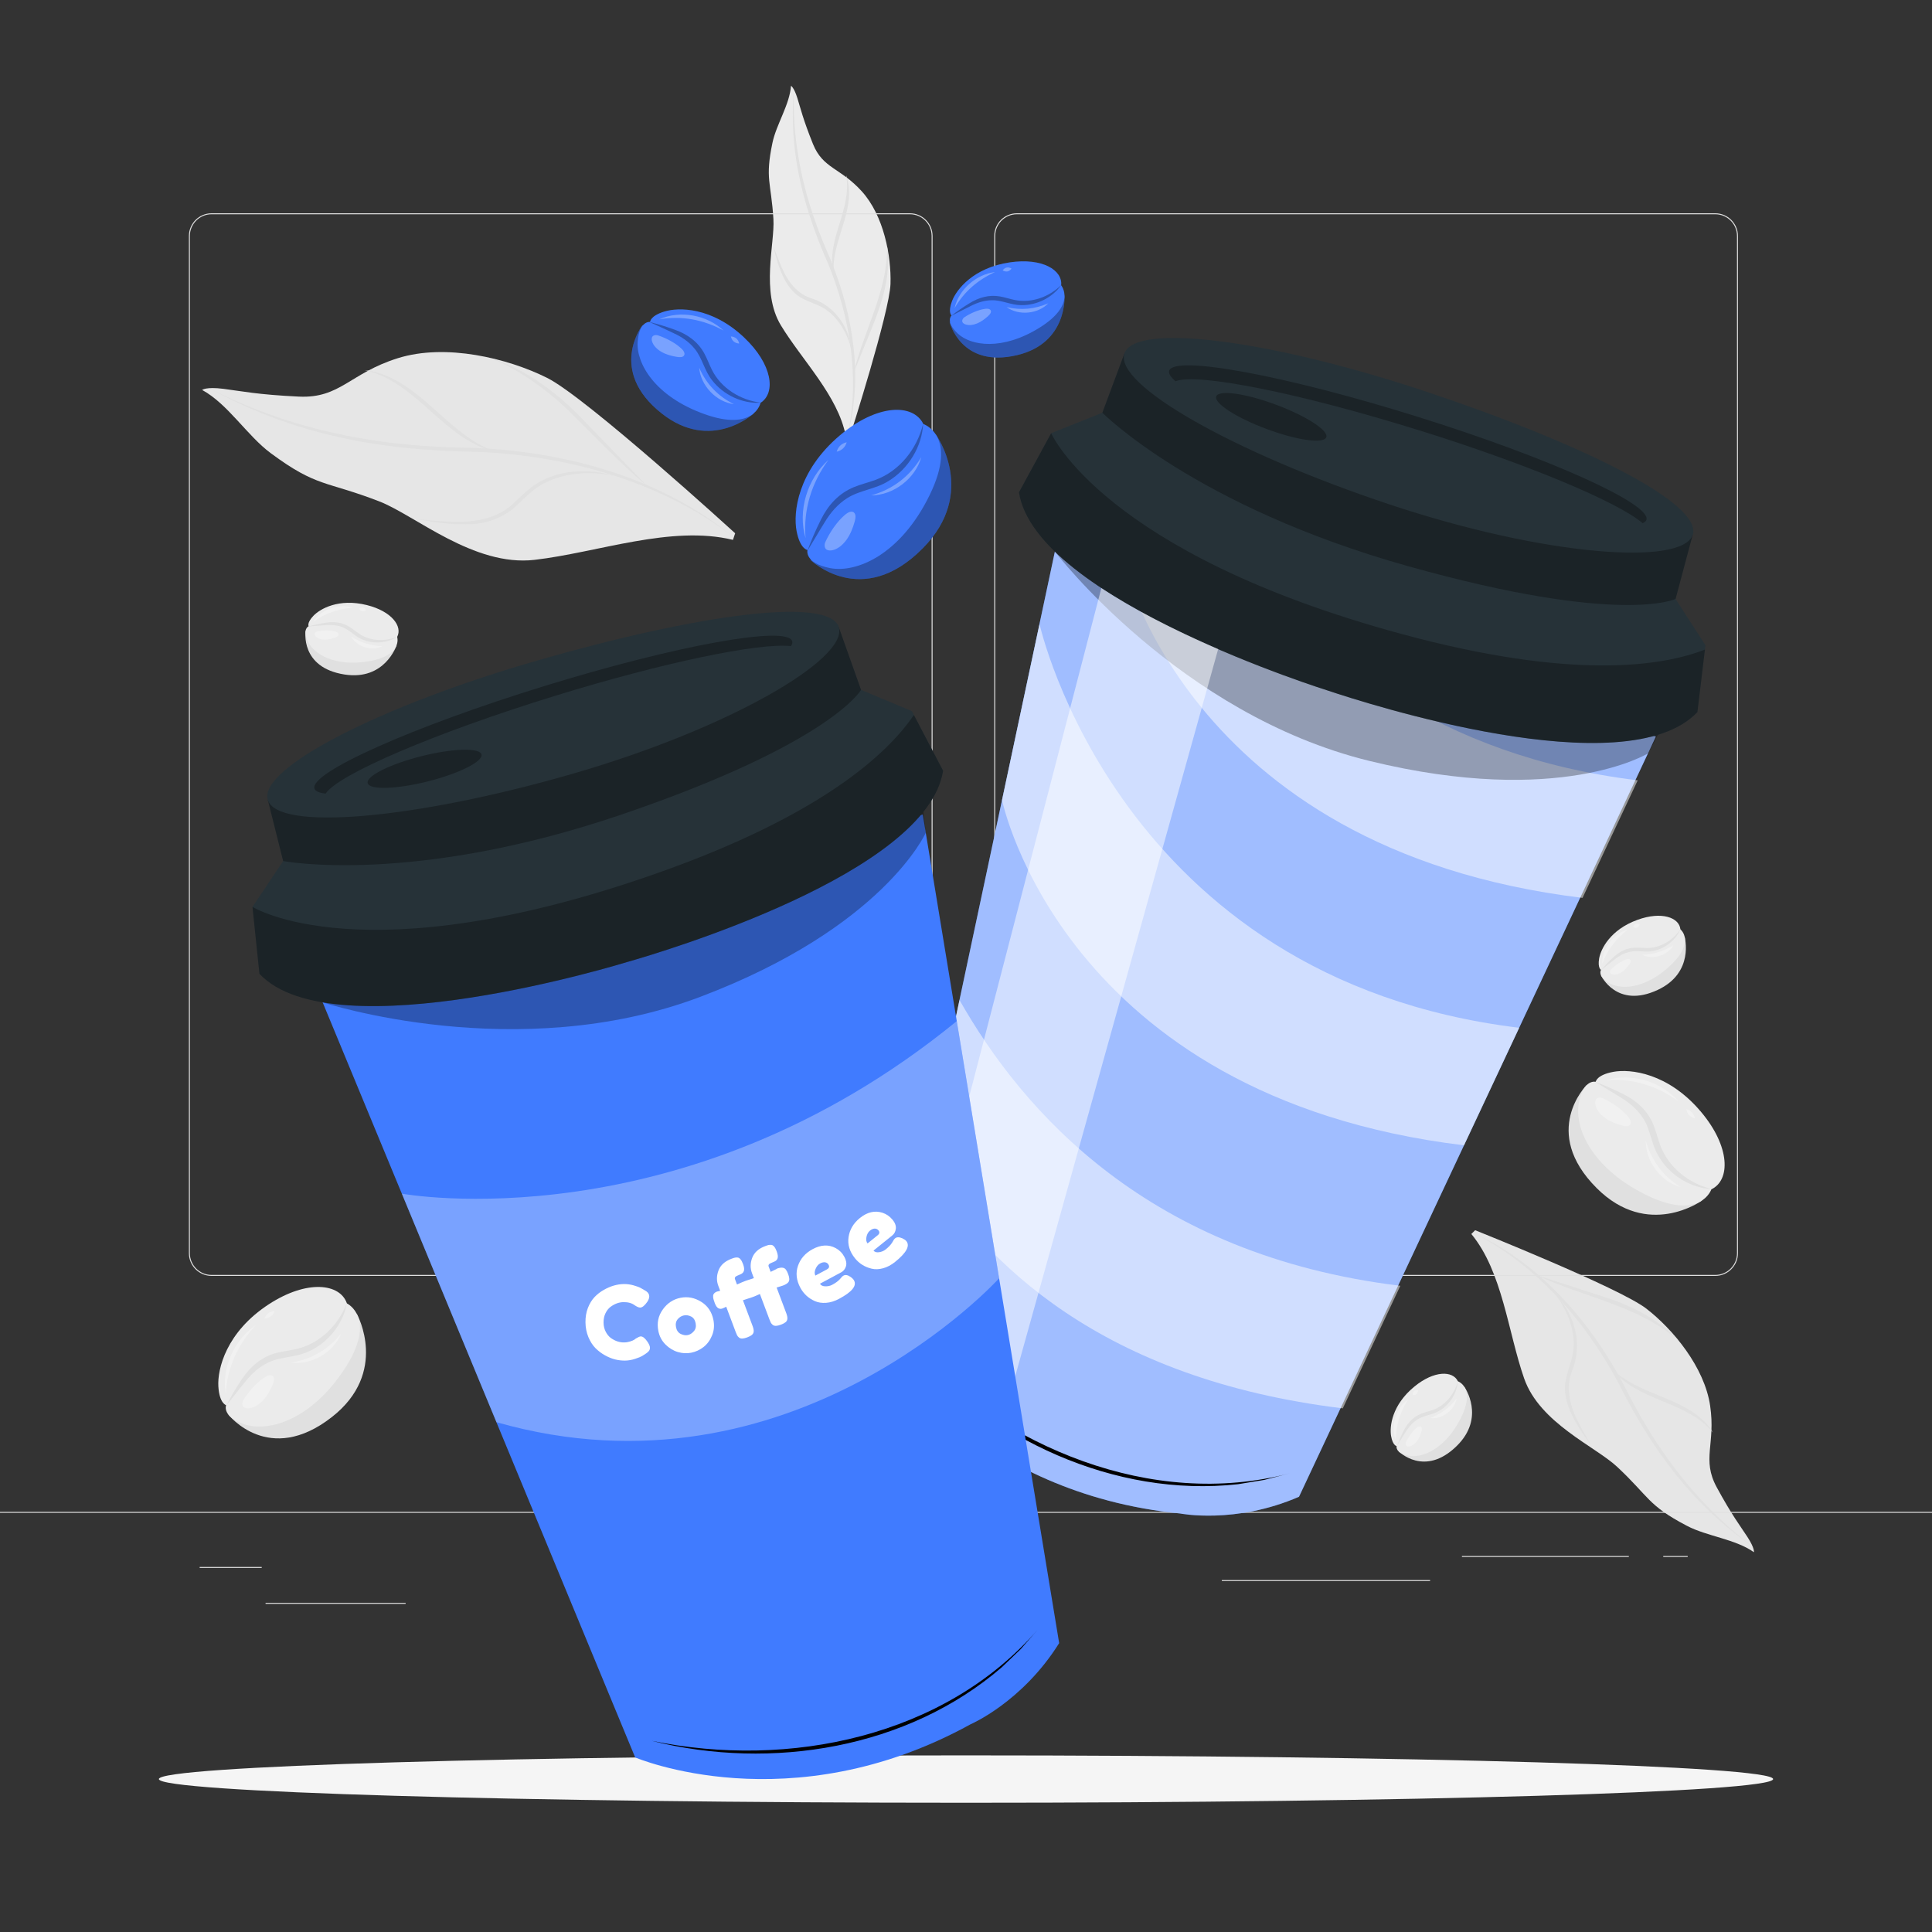 <svg xmlns="http://www.w3.org/2000/svg" viewBox="0 0 500 500"><rect x="0" y="0" width="500" height="500" fill="#333333" stroke="none"/><g id="freepik--background-complete--inject-77"><g><path d="M453.91,401.71c-4.78-3.41-12.14-4.1-17.34-6.83-10.25-5.38-9.64-7.41-18.1-15.31-5.59-5.21-19.99-11.28-24.02-22.82-4.18-11.97-5.59-27.62-13.67-37.4l.99-.97s37.37,14.93,44.3,20.29c6.93,5.36,15.04,15.15,16.51,25.11,1.48,9.96-2.25,13.84,1.71,21.13s6.02,9.89,7.95,12.86c1.93,2.97,1.67,3.94,1.67,3.94Z" style="fill:#e6e6e6;"></path><path d="M381.16,318.98c16.86,7.65,29.82,22.31,38.53,38.4,2.09,4.1,4.2,8.15,6.6,12.07,7.11,11.78,16.17,22.37,27.17,30.72-3.78-2.62-7.34-5.55-10.7-8.7-10.08-9.51-17.8-21.29-23.94-33.62-8.58-16.02-21.27-30.57-37.66-38.86h0Z" style="fill:#e0e0e0;"></path><path d="M417.2,354.29c6.66,6.51,16.93,7,23.68,13.4,.94,.93,1.8,1.94,2.45,3.08-6.78-8.3-19.53-7.98-26.13-16.48h0Z" style="fill:#e0e0e0;"></path><path d="M402.63,335.13c5.08,5.27,7.03,12.93,4.18,19.78-1.96,5.03-.06,10.24,2.47,14.7,.82,1.55,1.73,3.04,2.61,4.57-2.1-2.81-4.13-5.72-5.54-9-.71-1.63-1.2-3.4-1.32-5.22-.28-3.63,1.7-6.89,2.13-10.34,.61-5.18-1.45-10.33-4.54-14.48h0Z" style="fill:#e0e0e0;"></path><path d="M397.61,329.98c4.87,1.55,14.63,4.71,19.48,6.3,6.45,2.27,12.68,5.7,17.39,10.71-10.45-9.16-24.63-11.21-36.87-17.01h0Z" style="fill:#e0e0e0;"></path></g><g><path d="M204.71,22.2c-.34,4.87-3.8,9.98-4.8,14.76-1.97,9.43-.34,10.12,.25,19.74,.39,6.35-3.34,18.82,1.94,27.51,5.48,9.03,14.78,18.22,16.78,28.59l1.15-.12s10.2-31.92,10.43-39.21c.23-7.29-1.77-17.68-7.39-23.91-5.62-6.22-10.08-5.88-12.67-12.29-2.58-6.41-3.17-9.1-4.05-11.91-.89-2.81-1.65-3.16-1.65-3.16Z" style="fill:#ebebeb;"></path><path d="M219.33,112.75c3.29-14.92,.65-30.75-5.11-44.74-4.65-10.49-8.14-21.7-8.88-33.22-.23-3.83-.22-7.68,.12-11.49-.41,11.49,1.62,22.9,5.42,33.7,1.24,3.61,2.74,7.1,4.25,10.63,5.72,14.13,8.28,30.25,4.19,45.12h0Z" style="fill:#e0e0e0;"></path><path d="M215.73,70.89c-1.84-7.66,3.32-14.75,3.48-22.3,.05-1.07-.05-2.15-.23-3.22,.4,1.02,.6,2.11,.72,3.2,.6,7.74-4.52,14.58-3.97,22.31h0Z" style="fill:#e0e0e0;"></path><path d="M220.33,90.41c-1.08-4.17-3.3-8.18-6.94-10.52-2.44-1.54-5.6-2-7.78-4.11-1.11-1.05-1.99-2.31-2.66-3.64-1.36-2.66-2.14-5.51-2.8-8.36,.53,1.36,1.02,2.74,1.59,4.08,1.55,3.96,3.87,7.91,8.13,9.31,5.87,1.75,9.87,7.22,10.46,13.24h0Z" style="fill:#e0e0e0;"></path><path d="M220.97,96.35c2.65-10.97,8.83-21.14,8.6-32.7,1.31,8.65-2.13,16.98-5.39,24.8-.78,1.97-2.4,5.94-3.21,7.9h0Z" style="fill:#e0e0e0;"></path></g><g><path d="M52.32,100.92c6.68,3.65,11.65,11.85,17.76,16.37,12.06,8.92,14.09,7.06,28.08,12.47,9.24,3.57,24.45,16.95,40.18,15.13,16.33-1.89,35.38-9.08,51.35-5.17l.57-1.71s-38.52-35.17-48.69-40.23c-10.17-5.06-26.17-8.98-38.62-5.08-12.45,3.9-14.87,10.44-25.61,9.94-10.74-.51-14.94-1.43-19.49-2.01s-5.54,.28-5.54,.28Z" style="fill:#e6e6e6;"></path><path d="M189.92,139.06c-18.88-14.54-43.04-21.16-66.59-22.13-11.91-.17-23.89-1.16-35.56-3.78-11.64-2.6-22.97-6.77-33.39-12.58,15.91,8.2,33.41,12.82,51.16,14.48,5.92,.59,11.84,.77,17.81,.89,23.67,1.06,48.06,7.88,66.56,23.12h0Z" style="fill:#e0e0e0;"></path><path d="M128.37,116.96c-13.55-3.08-20.39-18.15-33.98-21.17,1.69,.15,3.35,.6,4.95,1.19,11.21,4.35,17.6,16.07,29.04,19.98h0Z" style="fill:#e0e0e0;"></path><path d="M158.95,123.14c-6.59-1.35-13.79-.86-19.54,2.75-1.87,1.19-3.44,2.81-5.11,4.38-3.25,3.32-7.86,5.28-12.51,5.38-4.61,.24-9.15-.45-13.62-1.26,2.27,.19,4.53,.43,6.8,.54,6.65,.48,13.89-.2,18.65-5.38,1.66-1.52,3.3-3.18,5.3-4.41,5.93-3.66,13.49-3.94,20.03-1.99h0Z" style="fill:#e0e0e0;"></path><path d="M167.79,126.09c-6.73-5.75-12.95-12.08-19.16-18.36-6.18-6.23-13.41-11.57-21.5-15.04,8.47,2.76,15.91,8.13,22.21,14.34l18.45,19.07h0Z" style="fill:#e0e0e0;"></path></g><g><g><path d="M440.45,310.71c-.14,.1-13.94,10.03-27.21-3.21-14.68-14.65-2.64-26.66-2.64-26.66l29.85,29.86Z" style="fill:#e0e0e0;"></path><path d="M442.91,307.77s-2.81,8.45-17.02,1.41c-14.21-7.04-18.51-17.56-17.28-23.8,1.23-6.24,4.36-5.41,4.36-5.41,0,0,.2-1.77,4.56-2.58,4.36-.81,14.21,.24,22.74,10.41,7.55,9,7.59,17.6,2.65,19.99Z" style="fill:#ebebeb;"></path><path d="M443.04,307.74c-6.04-1.47-11.31-5.66-13.42-11.48-.61-1.68-1.02-3.45-1.7-5.14-.7-1.75-1.81-3.39-3.16-4.71-1.32-1.31-2.92-2.38-4.57-3.21-2.43-1.24-4.92-2.33-7.47-3.28,2.3,1.44,4.65,2.78,6.93,4.24,2.21,1.34,4.25,3.12,5.62,5.3,1.91,2.96,2.14,6.89,4.06,9.92,2.83,4.76,8.23,8.11,13.72,8.36h0Z" style="fill:#e0e0e0;"></path><g style="opacity:.3;"><path d="M413,284.59h0c.3-.55,1.13-.68,1.85-.35,2.36,1.09,4.84,2.82,6.36,4.6,.43,.51,.84,1.05,.85,1.65,0,.22-.06,.43-.2,.6-.46,.55-1.38,.39-2.16,.17-1.54-.43-3.07-1.05-4.33-1.96-1.27-.92-2.26-2.17-2.49-3.45-.08-.44-.07-.88,.13-1.25Z" style="fill:#fff;"></path></g></g><path d="M415.8,279.52c6.53-1.96,14.19,.43,18.64,5.54-5.47-4-11.85-6.03-18.64-5.54h0Z" style="fill:#fff; opacity:.3;"></path><path d="M436.41,287.06c1.23,.32,2,1.14,2.23,2.39-1.24-.32-2-1.14-2.23-2.39h0Z" style="fill:#fff; opacity:.3;"></path><path d="M425.93,295.23c1.42,5.09,4.55,9.25,9.05,12.01-5.14-1.38-9.14-6.69-9.05-12.01h0Z" style="fill:#fff; opacity:.3;"></path></g><g><g><path d="M92.39,340.12c.09,.16,8.25,15.06-6.5,26.61-16.34,12.79-26.78-.63-26.78-.63l33.28-25.98Z" style="fill:#e0e0e0;"></path><path d="M89.78,337.32s8.04,3.82-.68,17.07c-8.72,13.24-19.69,16.23-25.74,14.25-6.05-1.99-4.84-4.99-4.84-4.99,0,0-1.74-.41-2.01-4.84s1.97-14.07,13.11-21.3c9.86-6.4,18.39-5.38,20.16-.19Z" style="fill:#ebebeb;"></path><path d="M89.77,337.19c-2.2,5.81-7,10.53-13.03,11.92-1.74,.4-3.55,.59-5.31,1.06-1.83,.48-3.58,1.38-5.06,2.57-1.46,1.15-2.72,2.61-3.74,4.14-1.52,2.26-2.91,4.6-4.17,7.02,1.71-2.11,3.32-4.27,5.05-6.36,1.6-2.03,3.62-3.84,5.94-4.93,3.17-1.54,7.1-1.28,10.35-2.82,5.07-2.23,9.05-7.18,9.98-12.6h0Z" style="fill:#e0e0e0;"></path><g style="opacity:.3;"><path d="M63.12,364.18h-.01c-.49-.37-.53-1.21-.11-1.88,1.37-2.21,3.39-4.46,5.34-5.75,.56-.37,1.15-.7,1.74-.64,.22,.02,.42,.11,.57,.27,.49,.53,.22,1.42-.09,2.17-.62,1.48-1.41,2.92-2.48,4.06-1.07,1.15-2.43,1.98-3.73,2.05-.44,.03-.88-.04-1.23-.28Z" style="fill:#fff;"></path></g></g><path d="M58.43,360.77c-1.15-6.72,2.16-14.03,7.78-17.83-4.64,4.94-7.43,11.03-7.78,17.83h0Z" style="fill:#fff; opacity:.3;"></path><path d="M68.43,341.24c.47-1.18,1.37-1.85,2.65-1.92-.46,1.19-1.38,1.84-2.65,1.92h0Z" style="fill:#fff; opacity:.3;"></path><path d="M75.26,352.64c5.23-.78,9.73-3.39,13.03-7.52-2,4.93-7.76,8.25-13.03,7.52h0Z" style="fill:#fff; opacity:.3;"></path></g><g><g><path d="M102.64,166.99c-.03,.1-3.04,9.21-13.49,7.57-11.57-1.81-10.06-11.29-10.06-11.29l23.55,3.72Z" style="fill:#e0e0e0;"></path><path d="M102.79,164.83s1.52,4.79-7.31,6.3c-8.83,1.51-14.29-1.87-15.8-5.13-1.51-3.26,.19-3.92,.19-3.92,0,0-.5-.88,1.22-2.69,1.72-1.82,6.57-4.61,13.84-2.8,6.44,1.6,9.31,5.52,7.85,8.25Z" style="fill:#ebebeb;"></path><path d="M102.84,164.77c-3.25,1.33-7.04,1.17-9.94-.78-.84-.57-1.61-1.24-2.49-1.78-.9-.57-1.95-.95-3.01-1.1-1.04-.16-2.13-.12-3.15,.05-1.52,.24-3.02,.57-4.5,.98,1.53-.11,3.04-.27,4.57-.37,1.45-.12,2.98,.01,4.32,.55,1.86,.72,3.27,2.43,5.15,3.18,2.88,1.23,6.45,.97,9.05-.74h0Z" style="fill:#e0e0e0;"></path><g style="opacity:.3;"><path d="M81.43,164.18h0c-.04-.35,.29-.69,.73-.78,1.44-.28,3.15-.32,4.43-.01,.37,.09,.73,.2,.94,.47,.07,.1,.12,.22,.11,.34-.03,.4-.5,.64-.93,.8-.85,.31-1.75,.54-2.63,.54-.88,0-1.75-.24-2.29-.75-.18-.17-.32-.38-.36-.62Z" style="fill:#fff;"></path></g></g><path d="M81.03,160.93c2.1-3.29,6.66-4.84,10.35-3.66-3.86,.32-7.18,1.41-10.35,3.66h0Z" style="fill:#fff; opacity:.3;"></path><path d="M92.94,157.53c.7-.56,1.37-.43,1.81,.35-.7,.56-1.37,.42-1.81-.35h0Z" style="fill:#fff; opacity:.3;"></path><path d="M90.87,164.74c2.57,1.62,5.09,2.38,8.12,2.48-2.74,1.4-6.63,.21-8.12-2.48h0Z" style="fill:#fff; opacity:.3;"></path></g><g><g><path d="M435.97,242.4c.03,.1,2.61,9.34-6.98,13.8-10.62,4.94-14.65-3.77-14.65-3.77l21.63-10.03Z" style="fill:#e0e0e0;"></path><path d="M434.9,240.52s3.93,3.13-2.56,9.3-12.91,6.41-15.98,4.55c-3.07-1.87-2.02-3.36-2.02-3.36,0,0-.9-.45-.49-2.92s2.89-7.49,9.93-10.04c6.24-2.26,10.81-.61,11.11,2.47Z" style="fill:#ebebeb;"></path><path d="M434.91,240.45c-1.95,2.91-5.2,4.9-8.69,4.89-1.01,0-2.03-.13-3.06-.09-1.07,.03-2.15,.3-3.11,.76-.95,.44-1.83,1.09-2.59,1.8-1.13,1.05-2.19,2.16-3.19,3.33,1.21-.94,2.37-1.92,3.59-2.85,1.14-.91,2.48-1.65,3.9-1.95,1.94-.44,4.07,.2,6.05-.23,3.08-.58,5.9-2.79,7.1-5.66h0Z" style="fill:#e0e0e0;"></path><g style="opacity:.3;"><path d="M416.8,251.89h0c-.23-.27-.14-.74,.18-1.05,1.04-1.04,2.44-2.02,3.67-2.48,.35-.13,.72-.24,1.04-.13,.12,.04,.22,.12,.28,.22,.2,.35-.06,.81-.33,1.18-.53,.73-1.15,1.42-1.88,1.92-.73,.49-1.59,.78-2.32,.65-.25-.04-.48-.13-.64-.31Z" style="fill:#fff;"></path></g></g><path d="M414.65,249.42c-.09-3.9,2.83-7.73,6.56-8.81-3.03,2.42-5.18,5.18-6.56,8.81h0Z" style="fill:#fff; opacity:.3;"></path><path d="M422.65,239.95c.27-.85,.9-1.12,1.7-.72-.27,.85-.9,1.12-1.7,.72h0Z" style="fill:#fff; opacity:.3;"></path><path d="M424.95,247.09c3.04-.09,5.55-.86,8.13-2.47-1.49,2.69-5.39,3.87-8.13,2.47h0Z" style="fill:#fff; opacity:.3;"></path></g><g><g><path d="M378.96,358.88c.06,.08,5.59,7.93-1.96,15.34-8.36,8.21-15.07,1.35-15.07,1.35l17.03-16.69Z" style="fill:#e0e0e0;"></path><path d="M377.31,357.48s4.75,1.64,.7,9.62c-4.05,7.98-10.02,10.36-13.54,9.63-3.52-.73-3.03-2.49-3.03-2.49,0,0-1-.12-1.43-2.59-.43-2.47,.21-8.02,6-12.78,5.12-4.22,9.98-4.19,11.3-1.38Z" style="fill:#ebebeb;"></path><path d="M377.3,357.4c-.87,3.4-3.26,6.35-6.55,7.52-.95,.34-1.95,.55-2.91,.93-.99,.39-1.92,1-2.68,1.76-.75,.74-1.36,1.64-1.84,2.56-.71,1.37-1.34,2.77-1.9,4.2,.83-1.29,1.59-2.61,2.43-3.89,.77-1.24,1.79-2.38,3.02-3.14,1.68-1.06,3.9-1.17,5.63-2.24,2.7-1.57,4.62-4.6,4.8-7.7h0Z" style="fill:#e0e0e0;"></path><g style="opacity:.3;"><path d="M364.06,374.24h0c-.3-.18-.37-.65-.18-1.05,.63-1.33,1.62-2.72,2.63-3.56,.29-.24,.6-.47,.94-.47,.12,0,.24,.04,.34,.12,.31,.26,.21,.78,.08,1.22-.25,.87-.61,1.73-1.13,2.44-.53,.71-1.24,1.26-1.96,1.39-.25,.04-.5,.03-.71-.08Z" style="fill:#fff;"></path></g></g><path d="M361.21,372.63c-1.39-3.64,.08-8.23,3.23-10.5-2.05,3.29-3.15,6.61-3.23,10.5h0Z" style="fill:#fff; opacity:.3;"></path><path d="M365.58,361.03c-.03-.89,.48-1.36,1.36-1.25,.03,.89-.48,1.36-1.36,1.25h0Z" style="fill:#fff; opacity:.3;"></path><path d="M370.14,366.99c2.84-1.1,4.95-2.66,6.83-5.05-.5,3.04-3.79,5.45-6.83,5.05h0Z" style="fill:#fff; opacity:.3;"></path></g><g><g><g><path d="M443.92,330.2h-180.75c-3.23,0-5.86-2.63-5.86-5.86V61.06c0-3.23,2.63-5.86,5.86-5.86h180.75c3.23,0,5.86,2.63,5.86,5.86V324.34c0,3.23-2.63,5.86-5.86,5.86ZM263.17,55.45c-3.09,0-5.61,2.52-5.61,5.61V324.34c0,3.09,2.52,5.61,5.61,5.61h180.75c3.09,0,5.61-2.52,5.61-5.61V61.06c0-3.09-2.52-5.61-5.61-5.61h-180.75Z" style="fill:#e0e0e0;"></path><path d="M235.49,330.2H54.75c-3.23,0-5.86-2.63-5.86-5.86V61.06c0-3.23,2.63-5.86,5.86-5.86H235.49c3.23,0,5.86,2.63,5.86,5.86V324.34c0,3.23-2.63,5.86-5.86,5.86ZM54.75,55.45c-3.09,0-5.61,2.52-5.61,5.61V324.34c0,3.09,2.52,5.61,5.61,5.61H235.49c3.09,0,5.61-2.52,5.61-5.61V61.06c0-3.09-2.52-5.61-5.61-5.61H54.75Z" style="fill:#e0e0e0;"></path></g><rect x="0" y="391.27" width="500" height=".25" style="fill:#e0e0e0;"></rect></g><rect x="51.67" y="405.53" width="16.06" height=".25" style="fill:#e0e0e0;"></rect><rect x="170.35" y="402.82" width="53.53" height=".25" style="fill:#e0e0e0;"></rect><rect x="68.73" y="414.82" width="36.25" height=".25" style="fill:#e0e0e0;"></rect><rect x="378.35" y="402.69" width="43.19" height=".25" style="fill:#e0e0e0;"></rect><rect x="430.45" y="402.69" width="6.33" height=".25" style="fill:#e0e0e0;"></rect><rect x="316.21" y="408.92" width="53.89" height=".25" style="fill:#e0e0e0;"></rect></g></g><g id="freepik--Shadow--inject-77"><path d="M458.88,460.42c0,3.39-93.52,6.13-208.88,6.13s-208.88-2.75-208.88-6.13,93.52-6.13,208.88-6.13,208.88,2.75,208.88,6.13Z" style="fill:#f5f5f5;"></path></g><g id="freepik--Coffee_cup_2--inject-77"><g><g><path d="M273.64,139.75l-44.64,209.85s23.3,36.85,76.42,42.09c0,0,14.25,2.85,30.76-4.33l92.35-196.74-154.9-50.87Z" style="fill:#407BFF;"></path><path d="M273.64,139.75l-44.64,209.85s23.3,36.85,76.42,42.09c0,0,14.25,2.85,30.76-4.33l92.35-196.74-154.9-50.87Z" style="fill:#fff; opacity:.5;"></path><path d="M290,143.02s15.67,76.74,119.56,89.35l14.28-30.42c-103.89-12.62-124.14-104.5-124.14-104.5" style="fill:#fff; opacity:.5;"></path><path d="M273.01,142.75s32.12,42.12,81.41,54.18c49.29,12.06,72.09-1.96,72.09-1.96l4.8-9.01-158.29-43.22Z" style="opacity:.3;"></path><path d="M439.29,184.28l2.08-17.29-7.74-11.98,4.65-17.43-73.56-22.95-73.73-23.12-5.71,15.31-13.25,5.29-8.33,15.3c4.28,27.75,80.11,51.36,80.11,51.36h0c9.03,3.04,77.01,25.06,95.47,5.52Z" style="fill:#263238;"></path><path d="M285.29,106.82s23.96,24.23,79.09,39.7c55.13,15.47,69.26,8.48,69.26,8.48l4.42-16.57-147.06-46.95-5.71,15.34Z" style="opacity:.3;"></path><path d="M438.06,138.43c-2.68,8.04-38.11,5.58-78.6-7.93-40.49-13.51-71.14-30.98-68.46-39.02s37.68-3.6,78.18,9.91,71.57,29,68.88,37.04Z" style="fill:#263238;"></path><path d="M343.82,178.76h0c9.03,3.04,77.01,25.06,95.47,5.52l1.94-16.17c-11.15,4.35-34.31,7.94-78.41-4.01-77.28-20.94-90.78-51.99-90.78-51.99l-8.33,15.3c4.28,27.75,80.11,51.36,80.11,51.36Z" style="opacity:.3;"></path><ellipse cx="328.98" cy="107.87" rx="3.37" ry="15.19" transform="translate(113.27 378.66) rotate(-69.61)" style="opacity:.3;"></ellipse><path d="M367.33,111.38c28.33,8.85,51.49,18.61,57.78,24.02,.53-.22,.87-.51,.98-.87,1.29-4.11-25.32-16.09-59.43-26.74-34.11-10.66-62.79-15.96-64.08-11.84-.22,.7,.37,1.62,1.65,2.72,5.45-2.25,32.02,3.01,63.1,12.72Z" style="opacity:.3;"></path><path d="M235.1,348.63c24.87,25.88,62.91,42.04,98.68,32.67l-6.62,1.7-6.75,1.11c-32.04,3.54-64.28-11.71-85.32-35.48h0Z"></path><path d="M248.32,258.81l-9.08,42.67c15.48,25.45,45.94,55.43,108.27,63l14.89-31.72c-65.24-7.92-97.67-45.06-114.09-73.96Z" style="fill:#fff; opacity:.5;"></path></g><path d="M259.33,207.06s15.67,76.74,119.56,89.35l14.28-30.42c-103.89-12.62-124.14-104.5-124.14-104.5" style="fill:#fff; opacity:.5;"></path><path d="M285.03,152.19l-52.52,202.08c6.3,8.54,14.68,15.59,24.78,21.41l57.97-207.69c-11.7-5.08-21.92-10.33-30.23-15.8Z" style="fill:#fff; opacity:.5;"></path></g></g><g id="freepik--Coffee_cup_1--inject-77"><g><path d="M82.33,256.58l82.05,198.24s40.07,17.17,86.83-8.59c0,0,13.36-5.72,22.9-20.99l-35.3-214.46-156.48,45.8Z" style="fill:#407BFF;"></path><path d="M83.5,259.41s50.33,16.53,97.78-1.45c47.45-17.97,58.31-42.44,58.31-42.44l-1.15-10.14-154.94,54.03Z" style="opacity:.3;"></path><path d="M244.08,199.47l-8.08-15.43-13.16-5.5-6.04-17-73.62,22.75-73.86,22.7,3.96,15.85-7.93,11.86,1.8,17.32c19.24,20.45,95.11-3.04,95.11-3.04h0c9.17-2.61,77.66-22.96,81.81-49.52Z" style="fill:#263238;"></path><path d="M73.28,222.84s33.47,6.4,87.67-12.07c54.2-18.47,61.89-32.23,61.89-32.23l-5.74-16.16-147.8,44.59,3.98,15.87Z" style="opacity:.3;"></path><path d="M217.09,162.38c2.34,8.15-28.25,26.18-69.27,37.98-41.03,11.8-76.18,14.75-78.52,6.61s29.02-24.31,70.04-36.11c41.03-11.8,75.41-16.62,77.75-8.48Z" style="fill:#263238;"></path><path d="M162.26,248.99h0c9.17-2.61,77.66-22.96,81.81-49.52l-7.56-14.43c-6.73,9.9-23.79,25.98-66.9,41.1-75.55,26.51-104.27,8.56-104.27,8.56l1.8,17.32c19.24,20.45,95.11-3.04,95.11-3.04Z" style="opacity:.3;"></path><path d="M124.61,195.26c.45,1.8-5.78,4.92-13.91,6.97-8.14,2.04-15.1,2.24-15.55,.44s5.78-4.92,13.91-6.97,15.1-2.24,15.55-.44Z" style="opacity:.3;"></path><path d="M143.48,180.13c28.37-8.75,52.98-13.82,61.23-12.92,.31-.48,.43-.91,.31-1.28-1.27-4.12-29.98,1.08-64.12,11.61-34.14,10.53-60.79,22.41-59.52,26.53,.21,.7,1.22,1.13,2.9,1.31,3.22-4.94,28.1-15.65,59.21-25.25Z" style="opacity:.3;"></path><path d="M104,308.92s72.57,13.38,143.61-44.66l10.96,66.56s-53.5,59.11-130.09,37.24l-24.48-59.14Z" style="fill:#fff; opacity:.3;"></path><g><path d="M164.09,346.76l.47-.35c.59-.36,1.01-.54,1.26-.55,.55,0,1.14,.48,1.79,1.45,.4,.61,.6,1.1,.6,1.47s-.11,.68-.34,.93c-.23,.25-.51,.47-.82,.67-.31,.2-.61,.39-.9,.57-.29,.18-.88,.42-1.77,.71-.89,.3-1.76,.45-2.6,.46-.84,.01-1.68-.08-2.54-.29-.86-.21-1.74-.56-2.66-1.07-.91-.5-1.74-1.13-2.47-1.86-.73-.74-1.34-1.69-1.83-2.85-.48-1.16-.74-2.43-.76-3.81-.02-1.37,.19-2.62,.63-3.75,.44-1.12,1.01-2.06,1.71-2.8,.7-.74,1.51-1.37,2.41-1.87,1.71-.98,3.44-1.48,5.18-1.51,.83-.01,1.67,.1,2.53,.34,.86,.24,1.51,.49,1.95,.75l.64,.36c.32,.19,.57,.34,.75,.46,.46,.36,.7,.78,.71,1.24,0,.47-.17,.96-.53,1.48-.67,.96-1.28,1.45-1.83,1.46-.32,0-.77-.18-1.36-.56-.75-.59-1.74-.87-2.97-.85-1.15,.02-2.27,.43-3.36,1.24-.52,.4-.95,.95-1.29,1.66-.34,.71-.5,1.51-.49,2.4,.01,.89,.2,1.68,.57,2.38,.36,.7,.82,1.25,1.37,1.64,1.09,.76,2.21,1.13,3.37,1.11,.55,0,1.06-.09,1.54-.24,.48-.15,.83-.29,1.04-.44Z" style="fill:#fff;"></path><path d="M171.54,338.88c1.18-1.64,2.71-2.64,4.57-3.01,1.87-.37,3.65-.03,5.35,1.03,1.7,1.05,2.75,2.62,3.17,4.69,.28,1.43,.17,2.78-.36,4.04-.52,1.26-1.26,2.26-2.22,3-.96,.74-2.01,1.22-3.15,1.45-1.14,.23-2.3,.17-3.48-.18-1.18-.35-2.25-1-3.2-1.95-.95-.95-1.57-2.12-1.84-3.5-.41-2.07-.03-3.93,1.16-5.56Zm4.63,6.34c.64,.31,1.24,.41,1.81,.3,.57-.11,1.1-.44,1.58-.99,.48-.54,.64-1.24,.47-2.09-.17-.85-.56-1.42-1.18-1.73-.62-.31-1.24-.4-1.86-.28-.62,.12-1.16,.45-1.61,.99-.45,.54-.59,1.23-.43,2.06,.17,.84,.57,1.41,1.2,1.73Z" style="fill:#fff;"></path><path d="M201,328.35c1.14-.43,1.92-.37,2.36,.19,.22,.28,.42,.67,.61,1.18,.19,.51,.29,.94,.3,1.28,0,.35-.08,.63-.26,.85-.27,.33-.74,.62-1.4,.86l-1.62,.5,2.49,6.63c.24,.63,.33,1.12,.29,1.49-.04,.37-.2,.66-.49,.88-.28,.22-.68,.43-1.19,.62-.51,.19-.94,.29-1.28,.3-.35,0-.63-.08-.85-.27-.22-.19-.38-.38-.48-.57-.1-.19-.22-.47-.36-.85l-2.46-6.55c-.77,.35-1.41,.62-1.93,.81l-2.46,.81,2.49,6.63c.24,.63,.33,1.12,.29,1.48-.04,.37-.21,.66-.49,.88-.28,.22-.68,.43-1.19,.62-.51,.19-.94,.29-1.28,.3-.35,0-.63-.08-.85-.27-.22-.19-.38-.38-.48-.57-.1-.19-.22-.47-.36-.85l-2.46-6.55c-.3,.17-.62,.32-.99,.46-.36,.14-.72,.11-1.06-.08-.34-.19-.64-.62-.9-1.3-.25-.68-.4-1.18-.43-1.52-.03-.33,0-.6,.1-.78,.18-.31,.47-.54,.87-.69l.85-.21-.49-1.31c-.48-1.27-.46-2.59,.06-3.96,.52-1.37,1.64-2.38,3.35-3.02,.38-.14,.67-.24,.87-.28,.2-.05,.44-.06,.73-.04,.53,.06,1,.62,1.39,1.68,.3,.79,.37,1.41,.21,1.84-.13,.37-.43,.65-.92,.85-.14,.07-.37,.17-.68,.29-.61,.23-.84,.55-.68,.96l.51,1.36c.87-.4,1.62-.72,2.26-.96l2.11-.68-.49-1.31c-.48-1.27-.46-2.59,.06-3.96,.52-1.37,1.64-2.38,3.35-3.02,.4-.15,.69-.25,.88-.29,.19-.04,.43-.05,.72-.03,.53,.06,1,.62,1.39,1.68,.3,.79,.37,1.41,.21,1.84-.13,.37-.42,.65-.9,.84-.16,.08-.39,.18-.71,.3-.61,.23-.84,.55-.68,.96l.51,1.36,1.55-.75Z" style="fill:#fff;"></path><path d="M218.5,325.23c.51,.95,.65,1.79,.43,2.5-.23,.71-.63,1.22-1.2,1.53l-5.52,2.96c.23,.44,.69,.66,1.36,.68,.67,.02,1.26-.11,1.77-.38,.9-.48,1.56-.96,1.97-1.42l.21-.23c.28-.37,.55-.62,.79-.75,.5-.27,1.11-.15,1.84,.36,.43,.31,.72,.61,.88,.91,.74,1.38-.54,2.96-3.85,4.73-1.15,.62-2.28,.97-3.38,1.05-1.1,.08-2.08-.07-2.93-.45-1.65-.73-2.89-1.88-3.73-3.43-1.05-1.95-1.26-3.86-.62-5.71,.64-1.85,1.9-3.28,3.79-4.3,2.16-1.16,4.15-1.25,5.97-.27,.96,.52,1.7,1.26,2.21,2.22Zm-4.54,3.32c.59-.32,.75-.72,.48-1.22-.19-.36-.48-.57-.87-.64-.39-.07-.84,.03-1.34,.3-.5,.27-.89,.75-1.17,1.42-.28,.68-.29,1.25-.04,1.71l2.93-1.57Z" style="fill:#fff;"></path><path d="M230.96,315.61c.68,.84,.97,1.64,.88,2.38-.09,.74-.39,1.32-.9,1.73l-4.88,3.93c.31,.38,.8,.52,1.46,.42,.66-.1,1.22-.34,1.67-.7,.8-.64,1.35-1.23,1.67-1.75l.16-.26c.21-.42,.42-.71,.64-.89,.44-.35,1.06-.35,1.88,.01,.48,.23,.82,.47,1.03,.73,.98,1.22,.01,3.01-2.91,5.36-1.01,.82-2.06,1.37-3.13,1.66-1.07,.29-2.06,.32-2.96,.1-1.76-.42-3.19-1.31-4.3-2.68-1.39-1.73-1.95-3.56-1.66-5.5s1.26-3.58,2.93-4.93c1.91-1.54,3.85-1.99,5.82-1.37,1.04,.34,1.9,.93,2.58,1.77Zm-3.85,4.11c.52-.42,.6-.85,.25-1.29-.25-.31-.58-.47-.97-.47-.4,0-.82,.18-1.26,.54-.45,.36-.74,.9-.89,1.61-.15,.72-.05,1.28,.28,1.69l2.59-2.09Z" style="fill:#fff;"></path></g><path d="M168.86,450.56c35.15,7.24,75.66-.98,99.83-28.96l-4.49,5.15-4.94,4.74c-24.41,21.06-59.61,26.75-90.41,19.08h0Z"></path></g></g><g id="freepik--Coffee_beans--inject-77"><g><g><path d="M242.15,112.39c.11,.16,10.95,15.06-3.33,29.5-15.81,16-29.08,3.01-29.08,3.01l32.41-32.52Z" style="fill:#407BFF;"></path><path d="M242.15,112.39c.11,.16,10.95,15.06-3.33,29.5-15.81,16-29.08,3.01-29.08,3.01l32.41-32.52Z" style="opacity:.3;"></path><path d="M238.95,109.73s9.17,3,1.62,18.44c-7.55,15.44-18.93,20.16-25.71,18.86-6.77-1.3-5.89-4.69-5.89-4.69,0,0-1.92-.2-2.82-4.93-.9-4.72,.19-15.4,11.16-24.7,9.72-8.24,19.03-8.32,21.65-2.98Z" style="fill:#407BFF;"></path><path d="M238.93,109.59c-1.57,6.55-6.08,12.29-12.37,14.61-1.82,.67-3.73,1.12-5.57,1.87-1.9,.77-3.66,1.98-5.09,3.45-1.41,1.43-2.56,3.18-3.45,4.97-1.33,2.64-2.5,5.35-3.52,8.12,1.55-2.5,2.99-5.05,4.55-7.53,1.44-2.4,3.36-4.63,5.71-6.12,3.2-2.09,7.45-2.36,10.73-4.46,5.15-3.1,8.75-8.97,8.99-14.92h0Z" style="opacity:.3;"></path><g style="opacity:.3;"><path d="M213.99,142.28h-.01c-.58-.33-.73-1.23-.38-2.01,1.17-2.56,3.03-5.26,4.95-6.92,.55-.47,1.14-.92,1.79-.93,.24,0,.47,.06,.65,.22,.6,.5,.43,1.5,.2,2.34-.46,1.67-1.12,3.33-2.11,4.71-.99,1.38-2.34,2.46-3.73,2.72-.47,.09-.96,.08-1.36-.14Z" style="fill:#fff;"></path></g></g><path d="M208.48,139.27c-2.1-7.08,.44-15.34,5.91-20.24-4.35,5.91-6.53,12.89-5.91,20.24h0Z" style="fill:#fff; opacity:.3;"></path><path d="M216.54,116.89c.38-1.3,1.26-2.13,2.58-2.43-.38,1.3-1.26,2.13-2.58,2.43h0Z" style="fill:#fff; opacity:.3;"></path><path d="M225.45,128.2c5.52-1.5,10.06-4.96,12.97-9.88-1.53,5.55-7.22,9.88-12.97,9.88h0Z" style="fill:#fff; opacity:.3;"></path></g><g><g><path d="M195.01,107.03c-.11,.1-11,10.04-23.75-.02-14.12-11.14-4.98-22.85-4.98-22.85l28.73,22.88Z" style="fill:#407BFF;"></path><path d="M195.01,107.03c-.11,.1-11,10.04-23.75-.02-14.12-11.14-4.98-22.85-4.98-22.85l28.73,22.88Z" style="opacity:.3;"></path><path d="M196.83,104.25s-1.57,7.56-14.52,2.92c-12.95-4.63-17.71-13.26-17.28-18.76,.43-5.5,3.21-5.1,3.21-5.1,0,0,0-1.55,3.67-2.68,3.67-1.14,12.26-1.22,20.63,6.67,7.41,6.99,8.31,14.39,4.29,16.95Z" style="fill:#407BFF;"></path><path d="M196.94,104.22c-5.35-.66-10.31-3.74-12.71-8.53-.69-1.39-1.22-2.87-1.98-4.26-.78-1.44-1.9-2.74-3.2-3.74-1.27-1-2.76-1.76-4.26-2.3-2.22-.82-4.47-1.51-6.77-2.08,2.13,1.01,4.28,1.92,6.39,2.95,2.04,.93,3.98,2.26,5.37,4,1.95,2.36,2.54,5.72,4.5,8.14,2.92,3.82,7.9,6.16,12.66,5.82h0Z" style="opacity:.3;"></path><g style="opacity:.3;"><path d="M168.74,87.29h0c.2-.5,.91-.7,1.56-.49,2.14,.7,4.45,1.94,5.94,3.32,.43,.39,.83,.82,.9,1.34,.03,.19,0,.38-.11,.54-.34,.52-1.15,.47-1.85,.36-1.37-.22-2.75-.59-3.93-1.26-1.18-.66-2.16-1.64-2.49-2.72-.11-.37-.15-.75-.01-1.09Z" style="fill:#fff;"></path></g></g><path d="M170.64,82.64c5.4-2.44,12.32-1.13,16.61,2.9-5.17-2.81-10.79-3.9-16.61-2.9h0Z" style="fill:#fff; opacity:.3;"></path><path d="M189.15,87.07c1.15,.08,1.9,.71,2.16,1.84-1.15-.08-1.9-.71-2.16-1.84h0Z" style="fill:#fff; opacity:.3;"></path><path d="M180.95,95.16c1.83,4.22,4.88,7.41,9,9.44-4.6-.57-8.64-4.82-9-9.44h0Z" style="fill:#fff; opacity:.3;"></path></g><g><g><path d="M275.49,76.46c0,.13,.86,12.34-12.27,15.45-14.54,3.44-17.45-8.55-17.45-8.55l29.72-6.89Z" style="fill:#407BFF;"></path><path d="M275.49,76.46c0,.13,.86,12.34-12.27,15.45-14.54,3.44-17.45-8.55-17.45-8.55l29.72-6.89Z" style="opacity:.3;"></path><path d="M274.63,73.84s4.11,4.92-5.59,10.96c-9.7,6.03-17.77,4.68-21.13,1.56-3.36-3.12-1.66-4.72-1.66-4.72,0,0-1.01-.79,.15-3.77,1.16-2.98,5.53-8.61,14.99-9.98,8.38-1.22,13.65,2.02,13.24,5.95Z" style="fill:#407BFF;"></path><path d="M274.66,73.75c-3.19,3.14-7.75,4.78-12.12,3.87-1.26-.26-2.5-.69-3.8-.91-1.34-.24-2.76-.18-4.08,.15-1.3,.31-2.57,.89-3.69,1.58-1.68,1.02-3.29,2.13-4.84,3.33,1.76-.86,3.46-1.79,5.22-2.64,1.66-.84,3.52-1.42,5.37-1.43,2.54-.05,5.03,1.3,7.62,1.27,3.99,.07,8.09-1.97,10.32-5.24h0Z" style="opacity:.3;"></path><g style="opacity:.3;"><path d="M249.1,83.37h0c-.21-.39,.02-.96,.49-1.27,1.56-1.03,3.56-1.89,5.22-2.15,.48-.07,.96-.11,1.33,.11,.14,.08,.24,.2,.29,.35,.16,.49-.29,.99-.72,1.39-.85,.78-1.8,1.48-2.85,1.91s-2.18,.56-3.06,.22c-.3-.12-.57-.29-.72-.56Z" style="fill:#fff;"></path></g></g><path d="M247.05,79.73c1.08-4.82,5.59-8.73,10.46-9.32-4.46,2.04-7.99,5.05-10.46,9.32h0Z" style="fill:#fff; opacity:.3;"></path><path d="M259.48,69.97c.62-.82,1.43-.98,2.31-.46-.62,.82-1.43,.98-2.31,.46h0Z" style="fill:#fff; opacity:.3;"></path><path d="M260.51,79.48c3.74,.87,7.27,.54,10.79-.99-2.67,2.8-7.65,3.26-10.79,.99h0Z" style="fill:#fff; opacity:.3;"></path></g></g></svg>
